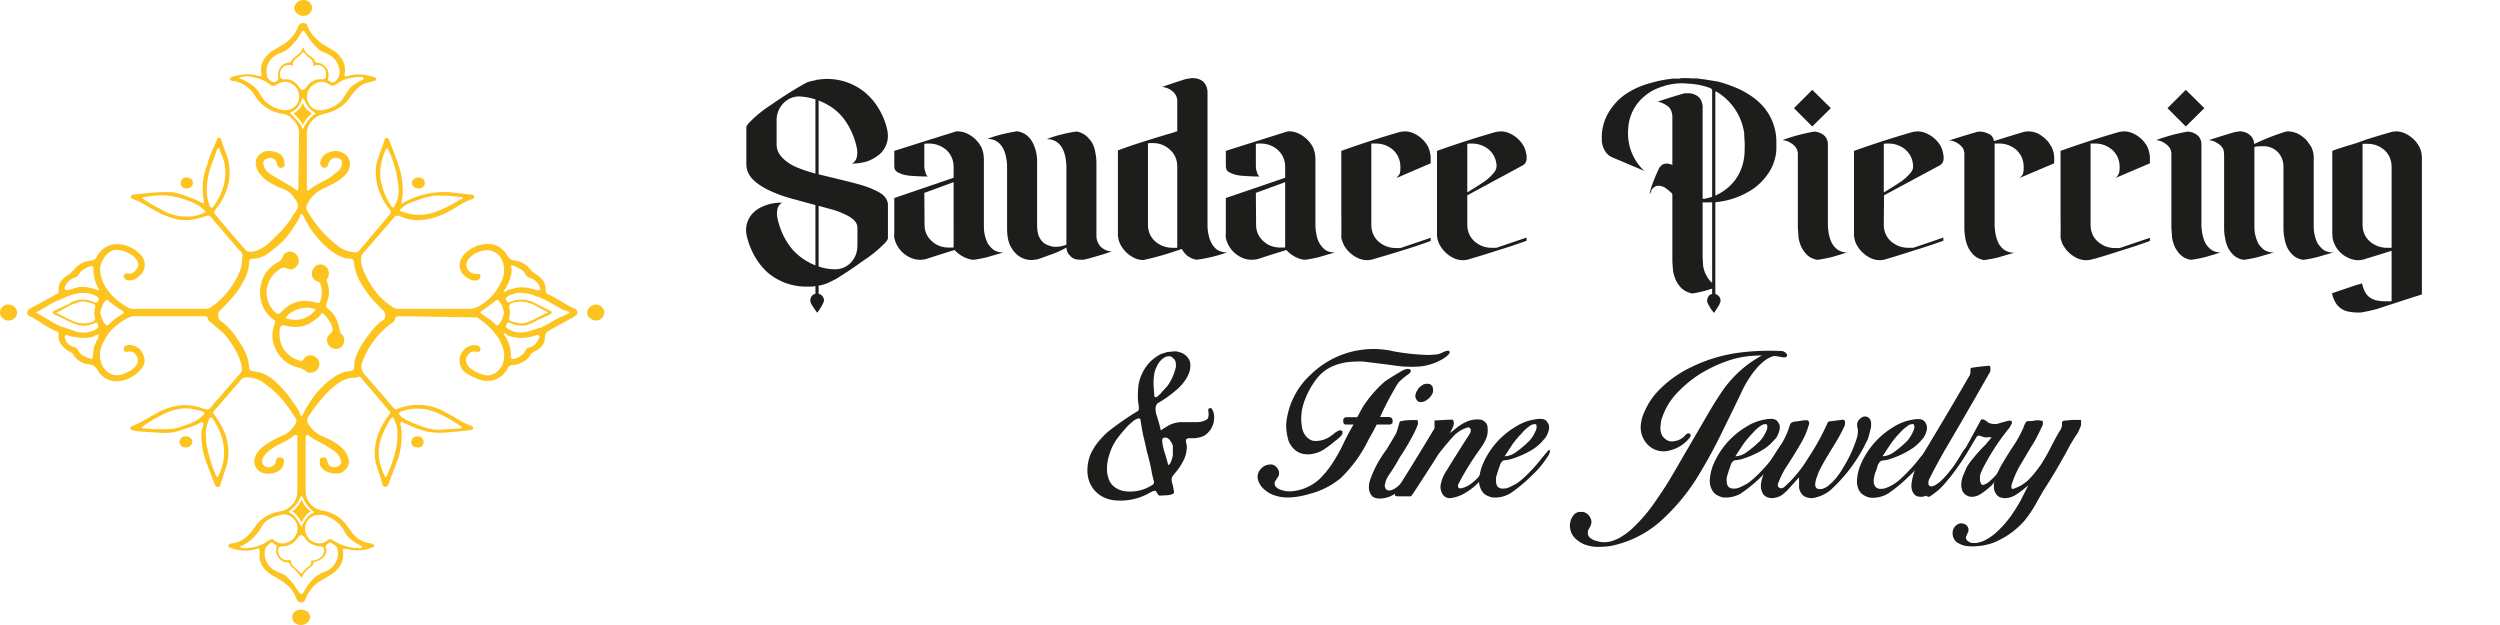 <svg xmlns="http://www.w3.org/2000/svg" width="1024" height="256" viewBox="0 0 1024 256"><g fill="#1d1d1b"><path d="m335.3 109.1.3.1.2.1c2.1.7 4.3 1 6.5 1a9 9 0 0 0 8-5.4c.6-1.3.9-2.8.9-4.6v-7c0-1.1-.4-2-1.3-3a12 12 0 0 0-3.4-2.3c-1.4-.7-3-1.4-5-2l-6.2-1.7zm-8.2-69.6a8.9 8.9 0 0 0-5.7 2.3 9.9 9.9 0 0 0-3.3 7.7v9.8a7 7 0 0 0 1.3 4c.8 1.2 2 2.3 3.4 3.3s3.1 1.8 5 2.5c2 .8 4 1.4 6.2 2V40.6h-.4a23.8 23.8 0 0 0-6.5-1.1m5.3 77.9h-2a24.4 24.4 0 0 1-15.9-5.7c-2-1.8-3.8-4-5.3-6.6a30.6 30.6 0 0 1-3.3-8.4 10 10 0 0 1 3-9.9c1.3-1.2 3-2.1 5-2.8 2-.7 4-1 6.5-1a4 4 0 0 0-2 2.8 9 9 0 0 0 0 3.3c.9 4.4 2.6 8.3 5.1 11.7 2.5 3.4 6 6 10.2 7.8h.3V84l-9.9-2.7a57 57 0 0 1-9-3.3c-2.8-1.3-5-2.8-6.8-4.6a8.8 8.8 0 0 1-2.6-6.4V51.9c.2-.5.7-1.2 1.7-2.2a49.6 49.6 0 0 1 8.2-6.6 178.1 178.1 0 0 1 14.6-9.2 16.6 16.6 0 0 1 3.8-1v-.1a9.5 9.5 0 0 1 1.3-.2 24.3 24.3 0 0 1 19.4 5.6 26 26 0 0 1 5.4 6.6c1.5 2.5 2.6 5.3 3.3 8.3.4 2 .4 3.9-.2 5.6a10 10 0 0 1-2.7 4.3c-1.4 1.2-3 2.2-5 3-1.9.6-4 1-6.5 1a4 4 0 0 0 2-3 9 9 0 0 0 0-3.2c-.9-4.4-2.6-8.3-5.1-11.8-2.6-3.5-6-6-10.3-7.7l-.3-.2v30.3l9.9 2.4c3.3.8 6.4 1.6 9.2 2.5 2.7.9 5 2 6.7 3.1 1.7 1.3 2.6 2.8 2.6 4.6v13.9h-.1c-.2.6-.7 1.3-1.7 2.2a49.5 49.5 0 0 1-8.2 6.6 176.4 176.4 0 0 1-11.5 7.7l-.7.3-.7.4-.9.4-.8.4a15.8 15.8 0 0 1-3.8 1.1v3.4c.7.1 1.2.4 1.6 1 .4.4.6 1 .6 1.7 0 .3-.2.8-.5 1.4a19.9 19.9 0 0 1-2.3 3.6l-1.4-2-1-1.6c-.3-.6-.4-1-.4-1.4 0-.7.2-1.3.6-1.8.3-.5.9-.8 1.5-1v-3.1a20.7 20.7 0 0 1-1.6.2"/><path d="M378.7 92c0 2.8 1 5 3 6.8 2 1.8 4.3 2.6 7 2.6h1.9V74.6l-12 4.4zm11.9-23.6c0-2.8-1-5.1-3-7-2-1.7-4.4-2.6-7.1-2.6h-1l-.8.1h-.1v8c0 1.1 0 2 .2 2.8l.5 1.6c.2.4.4.8.7 1-3 0-5.4-.2-7.2-.3-1.8-.2-3.2-.5-4.1-1-1-.3-1.6-.8-2-1.3-.3-.5-.4-1.2-.4-1.9v-6a5704.6 5704.6 0 0 1 25.4-8h.6a9 9 0 0 1 3.6.8 12.5 12.5 0 0 1 5.6 4.9c.7 1 1 2.2 1.3 3.4l.2 2v27c0 1.4 0 2.7.3 4 .3 1.4.7 2.6 1.3 3.8.6 1 1.5 2 2.5 2.7a7 7 0 0 0 4 1l-3.2.9-3.4 1a52.7 52.7 0 0 1-5.6 1.1 7 7 0 0 1-2-.3 12.8 12.8 0 0 1-5.9-3.7 740.9 740.9 0 0 0-12 3.8l-.8.1a2 2 0 0 1-.6.1h-.7c-1.2 0-2.4-.2-3.6-.7a11.5 11.5 0 0 1-7-8.3 9 9 0 0 1 0-2V81.1l24.3-8.3z"/><path d="M428.7 57a46.9 46.9 0 0 1 6.4-2 52.7 52.7 0 0 1 5.6-1.1h.5c1.5.3 2.8 1 3.8 1.8 1 1 1.9 2 2.5 3.1a13 13 0 0 1 1.2 4c.3 1.4.4 2.8.4 4.2v29.5c0 1.8.6 3.3 1.7 4.5a6.9 6.9 0 0 0 4.6 2l-3 1-3.4 1a107.6 107.6 0 0 1-5.1 1.4h-1a10 10 0 0 1-2.6-.3 4 4 0 0 1-2-1.4c-1-.8-1.4-2-1.5-3.3a36.5 36.5 0 0 1-6.7 3 743.6 743.6 0 0 1-5 1.8 51.8 51.8 0 0 1-2.3.3c-.6 0-1.5 0-2.6-.3a8.5 8.5 0 0 1-3.5-1.8c-1.2-1-2.2-2.3-3-4-.8-1.7-1.2-4-1.2-7V68c0-1.3-.2-2.6-.5-4-.3-1.3-.7-2.5-1.3-3.5-.6-1-1.4-2-2.5-2.6-1-.7-2.3-1-3.8-1a46.9 46.9 0 0 1 6.5-2 75.4 75.4 0 0 1 5.5-1.1h.5c1.4.3 2.6.8 3.5 1.5 1 .8 1.8 1.7 2.4 2.8.6 1 1 2.2 1.4 3.4.3 1.2.5 2.4.6 3.7V92c0 1.8.2 3.3.6 4.5.5 1.1 1 2 1.8 2.7.7.7 1.6 1.1 2.5 1.4.9.3 1.8.5 2.6.5a11.7 11.7 0 0 0 4.5-.9V68.4c0-1.3-.2-2.7-.4-4-.3-1.4-.7-2.6-1.3-3.7-.6-1.1-1.4-2-2.5-2.7a7 7 0 0 0-3.9-1"/><path d="M482.2 68.2c0-2.8-1-5.1-3-6.9-2-1.8-4.3-2.7-7-2.7h-1l-1 .1v33.2c0 2.9 1 5.2 3 7 2 1.7 4.4 2.6 7.2 2.6h1.8zm-1.3-14 .7-.3.6-.1V41a5 5 0 0 0-.6-2 6 6 0 0 0-2.3-2.3c-1.1-.7-2.3-1-3.3-1.1a462.5 462.5 0 0 1 9.6-3.2l.6-.1h.2a8 8 0 0 1 2.1-.3c1.8 0 3.2.5 4.3 1.4 1 1 1.7 2.3 1.8 4.2V92c0 1.4.1 2.7.4 4a12 12 0 0 0 1.3 3.7c.6 1.1 1.4 2 2.4 2.7 1 .6 2.3 1 3.9 1a62.4 62.4 0 0 1-12.5 3 8.7 8.7 0 0 1-3.7-1.6c-1-.8-1.7-1.7-2.3-2.8l-.7.2a129 129 0 0 1-15 4.3c-1.2 0-2.3-.2-3.5-.7a12.7 12.7 0 0 1-5.6-5 9.3 9.3 0 0 1-1.4-5.4V61.6a208.7 208.7 0 0 1 11.8-4 532.5 532.5 0 0 1 11.2-3.4"/><path d="M514.5 92c0 2.8 1 5 3 6.8 2 1.8 4.3 2.6 7 2.6h1.9V74.6l-12 4.4zm11.9-23.6c0-2.8-1-5.1-3-7-2-1.7-4.3-2.6-7.1-2.6h-1l-.8.1h-.1v8c0 1.1 0 2 .2 2.8l.5 1.6.7 1c-3 0-5.4-.2-7.2-.3-1.8-.2-3.2-.5-4.1-1-1-.3-1.6-.8-2-1.3-.3-.5-.4-1.2-.4-1.9v-6a5706.3 5706.3 0 0 1 25.4-8h.6a9 9 0 0 1 3.6.8 12.5 12.5 0 0 1 5.6 4.9c.7 1 1 2.2 1.3 3.4l.2 2v27c0 1.4.1 2.7.4 4 .2 1.4.6 2.6 1.3 3.8.6 1 1.4 2 2.4 2.7a7 7 0 0 0 4 1l-3.2.9-3.4 1a52.7 52.7 0 0 1-5.6 1.1 7 7 0 0 1-2-.3 12.8 12.8 0 0 1-5.8-3.7 740.9 740.9 0 0 0-12 3.8l-1 .1a2 2 0 0 1-.5.1h-.7c-1.2 0-2.4-.2-3.6-.7a11.5 11.5 0 0 1-7-8.3 9 9 0 0 1 0-2V81.1l24.3-8.3z"/><path d="M563 106a8.7 8.7 0 0 1-6.6-.2 12.7 12.7 0 0 1-5.7-5c-.6-1-1-2.2-1.3-3.4a270.3 270.3 0 0 0 0-9V61.8a408.4 408.4 0 0 1 23.8-7.7l1-.2h.5l.7-.1a9 9 0 0 1 3.6.8 12.5 12.5 0 0 1 5.6 4.9c.6 1 1 2.2 1.2 3.4.2.7.2 1.3.2 2v2l-14 6 1.2-1.5c.3-.6.4-1.6.4-3 0-2.8-1-5.1-3-7-2-1.7-4.3-2.6-7-2.6h-1.9V92c0 2.9 1 5.2 3 7 2 1.7 4.4 2.6 7.1 2.6h1.8l12.4-4.2v1.3a202.4 202.4 0 0 1-11.7 3.9A359.4 359.4 0 0 1 563 106"/><path d="M613 68.4c0-2.8-1-5.1-3-7-2-1.7-4.4-2.6-7.2-2.6h-.9l-.9.1v19.9a137.5 137.5 0 0 0 7.5-4.8 21 21 0 0 0 3.1-2.9c.9-1 1.3-1.9 1.3-2.7M601 91.9c0 2.9 1 5.2 3 7 2 1.7 4.3 2.6 7.1 2.6h1.8l12.4-4.2v1.3a199.6 199.6 0 0 1-11.7 3.9 352 352 0 0 1-11.3 3.5 8.7 8.7 0 0 1-6.7-.2 12.7 12.7 0 0 1-5.6-5 9.3 9.3 0 0 1-1.4-5.4V61.8a408.4 408.4 0 0 1 23.9-7.7l1-.2h.5l.7-.1a9 9 0 0 1 3.6.8 12.5 12.5 0 0 1 5.6 4.9c.6 1 1 2.2 1.2 3.4.2.4.2.7.2 1V65a3 3 0 0 1-.5 1.7 3 3 0 0 1-1.2 1.1L601 80z"/><path d="M714.5 55.1A23.7 23.7 0 0 0 703 37.5h-.4V80h.3c3.9-1.9 6.7-4.4 8.7-7.6 1.9-3.1 3-6.8 3-11 .1-2 0-4.1-.2-6.3m-17 28.1v22.3l.2 3.4c.2 1.1.5 2.2 1 3.3l1 1.8 1.2 1.5.2.1s.2 0 .3.2V83l-.1-.2-.6.1h-3.2zm30.2-25v2.6a15 15 0 0 1-.2 2.4c-.5 2.9-1.5 5.5-3.1 7.8a24.7 24.7 0 0 1-5.7 6 33.4 33.4 0 0 1-15.6 5.8c-.2 0-.4 0-.4.3v37.2l.2.2c.5.2 1 .5 1.4 1 .5.8.7 1.6.4 2.4l-.4.9a39.5 39.5 0 0 1-2.1 3.3h-.1l-.8-1a16 16 0 0 1-1.5-2.5l-.3-.6a2 2 0 0 1 0-1.7c.1-.5.4-1 .7-1.3a2 2 0 0 1 1-.5l.2-.2v-2h-.3a45.4 45.4 0 0 1-7.8 1.9c-.4 0-.9-.2-1.5-.4a8.1 8.1 0 0 1-3.2-2c-.9-1-1.6-2-2.1-3.1-.5-1.2-.9-2.4-1.1-3.6l-.3-3.8V79.7l-.2-.5c-1-1-2-1.8-3.1-2.5-.6-.3-1.2-.5-2-.6-.6 0-1.1 0-1.5.2a3 3 0 0 0-1.3 1c-.2.1-.4.4-.5.7 0 .3-.2.7-.5 1.2l-.2.2v-.2l.5-2a80 80 0 0 1 3.3-8.2c.3-.6.8-1 1.3-1.5.6-.3 1.2-.5 2-.5.7 0 1.3.2 2 .5l.2.1V47.3l-.2-1c-.3-1.4-1-2.4-2-3-1.1-.8-2.3-1.3-3.4-1.6h-.6a227.6 227.6 0 0 1 11.2-3.5h1.5c1 0 2 .2 2.8.6 1.5.7 2.5 1.8 2.9 3.6l.2.9v38.1h1a96.1 96.1 0 0 1 2.7-.7l.2-.3V37c0-.5-.5-.9-1.6-1.2a28.5 28.5 0 0 0-7.6-1.5l-2.7-.2c-2.9 0-5.7.4-8.3 1.3-2.7.8-5 2-7 3.6a18.4 18.4 0 0 0-7.2 14 21 21 0 0 0 6.6 17l-13-5.5a6.3 6.3 0 0 1-3.1-2.7 9.4 9.4 0 0 1-1.3-4v-2.6a20 20 0 0 1 3.2-9.8c1.8-2.8 4-5.1 6.8-7a33 33 0 0 1 9.3-4.2c3.3-1 6.7-1.7 10-2h2.5c.3 0 .5-.1.5-.2h3.5l.5.1h2.5a510.8 510.8 0 0 0 3.8.5l4.9.8c3.1.8 6.1 1.9 9 3.2 2.8 1.4 5.4 3 7.6 5a22 22 0 0 1 7.4 16.5"/><path d="m734.8 44.3 7.5-7.5 7.6 7.5-7.6 7.5zm22 59-3.1 1-3.4 1a61.4 61.4 0 0 1-5.6 1.1h-.5c-1.5-.3-2.8-.9-3.8-1.8s-1.8-2-2.4-3.1a15 15 0 0 1-1.3-4l-.3-4.1V62.9a5 5 0 0 0-.5-2 6.7 6.7 0 0 0-2.5-2.4c-1.1-.7-2.2-1-3.3-1.1a72.4 72.4 0 0 1 13-3.5l1 .1c1.4.3 2.6 1 3.4 1.8a5 5 0 0 1 1.2 3.6v32.5c0 1.4.2 2.7.4 4 .3 1.4.7 2.6 1.3 3.8.6 1 1.4 2 2.5 2.7a7 7 0 0 0 4 1"/><path d="M783.6 68.4c0-2.8-1-5.1-3-7-2-1.7-4.3-2.6-7-2.6h-1l-1 .1v19.9a137.5 137.5 0 0 0 7.6-4.8 21 21 0 0 0 3.1-2.9c.9-1 1.3-1.9 1.3-2.7m-12 23.5c0 2.9 1 5.2 3 7 2 1.7 4.4 2.6 7.2 2.6h1.9l12.3-4.2v1.3a199.6 199.6 0 0 1-11.8 3.9A348.4 348.4 0 0 1 773 106a8.7 8.7 0 0 1-6.6-.2 12.7 12.7 0 0 1-5.6-5 9.3 9.3 0 0 1-1.4-5.4V61.8a408.4 408.4 0 0 1 23.9-7.7l.9-.2h.6l.6-.1a9 9 0 0 1 3.6.8 12.5 12.5 0 0 1 5.7 4.9c.6 1 1 2.2 1.2 3.4l.2 1V65a3 3 0 0 1-.5 1.7 3 3 0 0 1-1.2 1.1L771.7 80z"/><path d="M810.9 53.9a8 8 0 0 1 3.6.9c1.2.5 2 1.5 2.2 3a663.7 663.7 0 0 1 12.7-3.9h.6l.7-.1c1.5 0 3 .4 4.3 1 1.3.8 2.5 1.7 3.5 2.8.7.7 1.2 1.6 1.7 2.4a10 10 0 0 1 1.2 4.9v2l-14.2 6c.5-.4 1-1 1.3-1.5.3-.6.4-1.6.4-3 0-2.8-1-5.1-3-7-2-1.7-4.3-2.6-7-2.6H817V92c0 1.4.2 2.7.4 4 .3 1.4.7 2.6 1.3 3.8.6 1 1.4 2 2.5 2.7a7 7 0 0 0 3.9 1l-3.1.9-3.4 1a60 60 0 0 1-5.6 1.1h-.5c-1.5-.3-2.8-.9-3.8-1.8s-1.8-2-2.4-3.1a15 15 0 0 1-1.3-4c-.2-1.4-.4-2.8-.4-4.1v-31l-.4-1.5a7 7 0 0 0-2.5-2.4 7 7 0 0 0-3.3-1.1 430.6 430.6 0 0 1 11.5-3.5z"/><path d="M857.6 106a8.7 8.7 0 0 1-6.7-.2 12.7 12.7 0 0 1-5.6-5c-.7-1-1-2.2-1.3-3.4a270.3 270.3 0 0 0 0-9V61.8a408.4 408.4 0 0 1 23.8-7.7l1-.2h.5l.7-.1a9 9 0 0 1 3.6.8 12.5 12.5 0 0 1 5.6 4.9c.6 1 1 2.2 1.2 3.4.2.7.2 1.3.2 2v2l-14.1 6c.5-.4 1-1 1.2-1.5.4-.6.5-1.6.5-3 0-2.8-1-5.1-3-7-2-1.7-4.3-2.6-7-2.6h-1.9V92c0 2.9 1 5.2 3 7 2 1.7 4.3 2.6 7.1 2.6h1.8l12.4-4.2v1.3a202.4 202.4 0 0 1-11.7 3.9 359.4 359.4 0 0 1-11.3 3.5"/><path d="m887.8 44.3 7.5-7.5 7.6 7.5-7.6 7.5zm22 59-3.1 1-3.4 1a61.4 61.4 0 0 1-5.6 1.1h-.5c-1.5-.3-2.8-.9-3.8-1.8s-1.8-2-2.4-3.1a15 15 0 0 1-1.3-4l-.3-4.1V62.9a5 5 0 0 0-.5-2 6.7 6.7 0 0 0-2.5-2.4c-1-.7-2.2-1-3.3-1.1a72.4 72.4 0 0 1 13-3.5l1 .1c1.4.3 2.6 1 3.4 1.8a5 5 0 0 1 1.2 3.6v32.5c0 1.4.2 2.7.4 4 .3 1.4.7 2.6 1.3 3.8.6 1 1.5 2 2.5 2.7a7 7 0 0 0 4 1"/><path d="M923.4 92c0 1.3 0 2.6.3 4 .3 1.3.7 2.5 1.3 3.7.6 1 1.5 2 2.5 2.7a7 7 0 0 0 4 1l-3.2.9-3.4 1a61.6 61.6 0 0 1-5.6 1.1h-.5c-1.5-.3-2.8-.9-3.8-1.8s-1.8-2-2.4-3.1a15 15 0 0 1-1.2-4c-.3-1.4-.4-2.8-.4-4.1V63.8l-.1-1.5c0-.5-.2-1-.4-1.5a6.7 6.7 0 0 0-2.5-2.3c-1-.7-2.2-1-3.3-1.1a569.5 569.5 0 0 1 10.6-3.3l2-.3c1.5 0 3 .5 4 1.3a5 5 0 0 1 2 3.9 93.6 93.6 0 0 1 13-5.1l.7-.1c1.5 0 3 .4 4.3 1 1.4.8 2.6 1.7 3.6 2.8l1.7 2.4a10 10 0 0 1 1.1 4.9v27c0 1.4 0 2.7.3 4 .3 1.4.7 2.6 1.3 3.8.7 1 1.5 2 2.5 2.7a7 7 0 0 0 4 1l-3.2.9-3.4 1a52.7 52.7 0 0 1-5.6 1.1h-.5c-1.5-.3-2.8-.9-3.8-1.8s-1.8-2-2.4-3.1a15 15 0 0 1-1.2-4c-.3-1.4-.4-2.8-.4-4.1v-25c0-2.5-.8-4.5-2.3-6.1a8.1 8.1 0 0 0-6.2-2.4c-1.3 0-2.4 0-3.4.3z"/><path d="M979.6 68.4c0-2.8-1-5.1-2.9-6.9-2-1.7-4.3-2.6-7.1-2.6h-1.9v33c0 2.9 1 5.2 3 7 2 1.7 4.4 2.6 7.1 2.6h1.8zM969 106a8.7 8.7 0 0 1-6.7-.2 11.2 11.2 0 0 1-6.9-8.4l-.1-2V61.8l1-.4.9-.3 4.3-1.4a69.7 69.7 0 0 0 7.3-2.4 328.1 328.1 0 0 1 11.3-3.4h.7l.6-.1a9 9 0 0 1 3.6.8 12.5 12.5 0 0 1 5.6 4.9 9.8 9.8 0 0 1 1.4 5.4v55.7a1921.8 1921.8 0 0 0-18.5 6 77.3 77.3 0 0 1-6.5 1.4h-1.4c-1.6 0-3.2-.2-4.6-.6a8.1 8.1 0 0 1-3.8-2.6c-1-1.4-1.7-3-2-4.7l1-.3.8-.3 8.6-2.9.9-.2a5 5 0 0 1 1-.3c.6 2.7 1.6 4.6 3.1 5.7 1.5 1.1 3.6 1.6 6.4 1.6h2.6v-20.7A449.3 449.3 0 0 1 969 106"/><path d="M479.2 190c.6-1.1 1-2.3 1.2-3.6v-3.6c0-.4-.2-.8-.4-1.2l-.8-1.3a4 4 0 0 0-1.1-.9 2 2 0 0 0-1.3-.1c-.5.1-.7.4-.8 1a23.8 23.8 0 0 0 1 5 47 47 0 0 1 1.4 4.9c.1.4.4.3.8-.3m-6.4-28c0 .6.3.8.5.8.3 0 .7-.2 1-.5l1.1-1a42 42 0 0 1 2.7-3 20.8 20.8 0 0 0 3.3-7c.3-.7.3-1.5.2-2.3 0-.8-.3-1.5-.9-2-.6-.8-1.3-1-2-1a4 4 0 0 0-2 .7c-.8.5-1.3 1.1-1.9 1.8-.5.7-.9 1.4-1.1 2a9 9 0 0 0-.9 2.7 23.4 23.4 0 0 0-.2 6l.2 2.9m-1 36.8c.8-.5 1-1 .8-1.8a35.4 35.4 0 0 1-1-4.5 88.5 88.5 0 0 0-1.8-7.4 208.2 208.2 0 0 0-1.6-7 138.3 138.3 0 0 1-1.1-6.4c-.3-.3-.6-.4-1-.3l-1.5.7-1.3 1.1-1 .9a56.2 56.2 0 0 0-4.8 5.7 21 21 0 0 0-3.1 6.4 17.7 17.7 0 0 0-.9 7.5c.2 1.2.5 2.3 1 3.4.6 1.1 1.4 2 2.5 2.7 1.2.8 2.4 1.2 3.7 1.4a16.7 16.7 0 0 0 11.2-2.5m25-30.3a8.7 8.7 0 0 1-2.3 9 6 6 0 0 1-2.4 1.5c-.9.3-1.9.5-3 .6h-2.5l-.7.3c-.3.3-.3.7-.2 1.3l.3 1.4a12 12 0 0 1-1.4 6.2c-1 2-2.2 3.7-3.5 5.2-.8.9-1.3 1.7-1.3 2.3 0 .7.1 1.5.5 2.6a46.2 46.2 0 0 1 .5 2.8c0 .3-.3.6-.6.8l-1.6.4a94.1 94.1 0 0 1-3.7.2c-.4-.1-.6-.3-.7-.5a44.7 44.7 0 0 0-1-1.5l-.9.1-1.2.6-1.3.7a23.7 23.7 0 0 1-12.3 2.6 14 14 0 0 1-5.3-1.2 11.7 11.7 0 0 1-6.4-7.4c-.5-1.8-.6-3.6-.4-5.6.2-2 .8-4 1.7-5.8 1-1.8 2.1-3.5 3.5-5 1.3-1.5 2.7-2.9 4.2-4a117.1 117.1 0 0 1 11.4-7.8l.2-1a42 42 0 0 0-.4-3.2c-.1-2 0-4 .2-6.1a18 18 0 0 1 5-9.9c1.3-1.2 2.7-2.2 4.2-3l2.6-.8 3-.3c1 0 1.9.3 2.8.6a6 6 0 0 1 2.3 1.6c.6.6 1 1.4 1.2 2.1.2.8.2 1.6.1 2.5 0 .8-.3 1.6-.6 2.4-.4.8-.7 1.6-1.2 2.3-1 1.5-2.2 2.9-3.6 4.1a46.7 46.7 0 0 1-8 5.7c-.2.3-.5.7-.6 1.1-.3.8-.2 1.8 0 3a89.8 89.8 0 0 1 2 7l.8-.6 2.3-1.4c.8-.4 1.6-.8 2.6-1 1-.3 1.9-.4 2.8-.4H489.7c1 0 1.9 0 2.8-.3 1-.3 1.8-.6 2.2-1.2.3-.5.4-1.3.3-2.4l-.1-.8c0-.3 0-.6.2-.8.5-.3.9-.4 1.2 0 .3.3.4.6.5 1"/><path d="M535.7 186.1c-2 0-3.5-.5-4.9-1.5a9.5 9.5 0 0 1-3-4 23.2 23.2 0 0 1-1-6.7 31.2 31.2 0 0 1 10-20.4 36.8 36.8 0 0 1 34.5-9.5 97.2 97.2 0 0 0 14 1.4l2.8-.2c1-.1 2-.4 2.7-.8a26.6 26.6 0 0 1 1.7-.7h.9c.2 0 .4.3.4.7a3 3 0 0 1-.9 1.2 12.4 12.4 0 0 1-3 2l-1.4.7c-1.9.8-3.9 1.4-5.9 1.7-2 .2-4 .3-6 .2-2.1 0-4.2-.3-6.2-.6a829.5 829.5 0 0 0-12.1-1.5c-2-.1-4 0-6 .2s-3.8.7-5.7 1.4a17.1 17.1 0 0 0-8 6.4 32.4 32.4 0 0 0-4.8 9.7 20.2 20.2 0 0 0-.4 9.7c.2 1 .6 1.8 1.1 2.6a6 6 0 0 0 2 1.9c.8.5 1.8.7 3 .6a10.4 10.4 0 0 0 5-1.6l1.7-1.2c.5-.5 1-.8 1.5-1.1.5-.3 1-.5 1.6-.4.5.1.7.6.5 1.4-.2.6-.6 1-1.2 1.5s-1 1-1.6 1.3a44.1 44.1 0 0 1-5.2 3.9c-1 .5-1.9 1-2.9 1.2-1 .3-2 .5-3.2.5m28.2-12.2-1.3 2.5-2 3.6a55.9 55.9 0 0 1-11.4 15.8 32.7 32.7 0 0 1-12.8 6.5c-2.3.7-4.7 1.2-7.2 1.4-2.5.2-5 0-7.4-.9-1-.3-2.1-.9-3.2-1.7-1-.8-2-1.7-2.5-2.7a6 6 0 0 1-1-3.3 5 5 0 0 1 1.7-3.4c.8-.8 1.8-1.3 3-1.4 1.2-.2 2.2.1 3 1 .8.9 1.2 1.8 1.1 2.7 0 .7-.3 1.2-.6 1.6l-1 1.5c-.3.7-.3 1.2-.1 1.6.2.5.5.9 1 1.2.3.3.8.5 1.4.7l1.6.5c1.3.2 2.6.2 4 0a19.2 19.2 0 0 0 11-5.6c1.9-2 3.6-4.2 5.1-6.6 1.5-2.4 2.9-4.9 4.1-7.5a100 100 0 0 1 4-7.5h-3c-.3 0-.6 0-.9-.3l-.3-.6v-1c0-.3.1-.5.3-.7.3-.3.6-.4 1-.4h4.4l2.2-4a47.8 47.8 0 0 1 9.2-10.7 102 102 0 0 1 7.7-4.7l1.3-.4c.4 0 .9 0 1.2.2.3.2.4.4.4.7l-.3.6-.6.6a29.6 29.6 0 0 0-3.7 3c-.9 1-1.5 2-2 3a114 114 0 0 0-6 11.6h3.8c.3.1.7.2 1 .5l.3.6v1.1c0 .2-.1.4-.4.6-.2.2-.6.3-1 .3z"/><path d="M579.7 162.4c0-.6.2-1.2.4-1.8l1-1.7 1.5-1.2a4 4 0 0 1 1.7-.5c.6 0 1.1 0 1.5.2.4.2.7.6 1 1l.2 1.3c0 .5 0 1-.3 1.5-.4.9-1 1.7-2 2.4-1 .8-1.9 1.1-2.8 1.1a2 2 0 0 1-1.3-.5c-.4-.4-.7-1-.9-1.8m1 11.5c-.7 2-1.5 3.6-2.4 5.2a94.7 94.7 0 0 1-5 8.3 72.4 72.4 0 0 1-4.3 7 12 12 0 0 0-1.4 2.7l-.4 1.6c0 .5.1 1 .4 1.5.3.4.6.6.9.6.6.2 1.3.1 2-.3 1-.4 1.8-1 2.7-1.9a33.3 33.3 0 0 0 5.3-5.9 36.8 36.8 0 0 0 3.4-5.3l.3-.5.7-1c.2-.3.4-.3.5.1v.5l-.2.8c-.4.5-.8 1-1.1 1.7a24.7 24.7 0 0 1-7.7 11 17.7 17.7 0 0 1-4.3 3c-1.6.8-3.3 1.2-5.2 1.2a5 5 0 0 1-2-.4 3 3 0 0 1-1.5-1.5 5 5 0 0 1-.7-2.7c0-1.1.2-2.2.6-3.3a45.1 45.1 0 0 1 6.5-12l2-3.3 2-3.4.6-1.6a41.7 41.7 0 0 1 1-3.4l2.1-.4a40.4 40.4 0 0 1 5.2-.1V172.4l.1.7v.8"/><path d="M587 176.4c.4-.5.6-1 .6-1.6a22.2 22.2 0 0 1 0-2.6h.6l1.7-.1a73 73 0 0 1 5.1-.2l.4.6.1.9c0 .6-.3 1.3-.6 2l-1 2 2.9-2.3a18.7 18.7 0 0 1 4.7-2.7 11.3 11.3 0 0 1 4-.6c.5 0 1.2.1 1.7.3 1.3.7 2 1.6 2.1 2.8a11 11 0 0 1-.2 3.7c-.5 1.6-1.4 3.2-2.5 4.8a113.5 113.5 0 0 0-9.3 15 2 2 0 0 0 0 1.2c.2.4.6.5 1.3.4a11 11 0 0 0 4-1.9c1.2-.9 2.3-1.9 3.2-3 1-1.2 1.8-2.4 2.7-3.7a64.3 64.3 0 0 1 4.4-6c.3 0 .5.1.8.5.2.2.2.5.1.8 0 .3-.2.6-.4.9a13.4 13.4 0 0 1-1 1.4 225 225 0 0 1-3.6 4.8 43.7 43.7 0 0 1-4 4.6 25 25 0 0 1-4.8 3.6c-1.7 1-3.6 1.7-5.6 2-.8.1-1.6 0-2.3-.4-.7-.4-1.2-1-1.6-1.9-.4-1-.6-2-.4-3.1.2-1.1.5-2.2 1-3.3.5-1 1-2 1.7-3a811.8 811.8 0 0 1 9-14.3c.3-.4.5-.9.6-1.4.1-.6 0-1-.4-1.3-.4-.3-.8-.3-1.3-.1l-1.2.5a13 13 0 0 0-4.3 3.1 122.4 122.4 0 0 0-6 7.2 897.9 897.9 0 0 1-10.5 16.3l-.6.8c-.2.2-.6.3-1.1.2h-4.2c-.8 0-1.2-.1-1.4-.4-.1-.2 0-.6.2-1.1l1.4-2.6a1265.7 1265.7 0 0 0 14-22.8"/><path d="M616.3 186.9c1.6-.1 3.1-.6 4.5-1.6a44.3 44.3 0 0 0 5.6-4.7 14 14 0 0 0 2.5-3.9c.4-.7.5-1.4.5-2 0-.6-.2-.9-.5-1l-1 .1c-.5.2-1 .4-1.5.8a16.3 16.3 0 0 0-3.1 2.9c-1.4 1.4-2.7 3-3.8 4.5l-3.2 4.9m-3.5 10.7c.1 1 .5 1.8 1.1 2.1.6.4 1.4.5 2.2.4.8 0 1.7-.3 2.5-.7l2.2-1.1c1.3-.8 2.6-1.9 4-3.2a66.7 66.7 0 0 0 7-7.8l2.3-2.7c.3-.4.5-.5.7-.2v.8c-.2.8-.7 1.6-1.4 2.6a37.6 37.6 0 0 1-5.8 6.8 61.9 61.9 0 0 1-9 7.5 12.5 12.5 0 0 1-6.6 1.7c-1 0-2.1-.4-3.1-.9s-1.7-1.3-2.3-2.5c-.5-1-.7-2-.8-3.2a20.1 20.1 0 0 1 1.4-6.7 32.9 32.9 0 0 1 13.4-15.6 20.7 20.7 0 0 1 8-3.1c1-.2 2-.3 3-.2 1 .1 1.8.6 2.3 1.5.5.7.7 1.4.6 2.1a7 7 0 0 1-.5 2.2 9 9 0 0 1-1.1 2l-1.4 1.6a18.8 18.8 0 0 1-3.9 3.2 37.7 37.7 0 0 1-9.2 4l-1.7.3c-.7 0-1.2.2-1.5.6-.4.4-.7 1-.9 1.7l-.7 2-.7 2.3c-.2.8-.2 1.7-.1 2.5"/><path d="M694.6 154.3c-2.8 2-5.5 4.3-7.9 6.9a27 27 0 0 0-6.3 11.2l-.3 2.7c0 .9.1 1.7.4 2.6.3.8.8 1.5 1.5 2 1.1 1 2.3 1.3 3.7 1a7 7 0 0 0 4.2-2l.7-.8.8-.4.7.1c.3.2.4.3.4.6l-.1.6a4 4 0 0 1-.5.7l-.4.5a15 15 0 0 1-9.1 4.8 9 9 0 0 1-7.8-3 10.1 10.1 0 0 1-2.5-8c.2-1.8.7-3.6 1.5-5.2a28.2 28.2 0 0 1 6.1-9 46.2 46.2 0 0 1 13.2-9.3 63.2 63.2 0 0 1 20.7-6 97.5 97.5 0 0 1 16.4-.5c.5.1.9.3 1.3.6.3.3.6.5.7.9 0 .3 0 .6-.5 1l-1 .1a326 326 0 0 1-3.4-.6c-.7 0-1.5.3-2.3.7-.7.3-1.5.8-2.1 1.3a23.9 23.9 0 0 0-3.9 3.9 43 43 0 0 0-5.7 9.4l-2.4 5-5 10.2a208.6 208.6 0 0 1-11.1 20.2 83.5 83.5 0 0 1-14.8 17.3 43.8 43.8 0 0 1-19.9 9.8c-1.8.3-3.7.4-5.5.4-1.9 0-3.7-.4-5.4-1-1.5-.6-2.8-1.5-3.9-2.6a7 7 0 0 1-2-4.2 6.8 6.8 0 0 1 1.8-5.6c.5-.4 1-.7 1.7-.9h2a4.5 4.5 0 0 1 2.9 2.6c.3.6.4 1.3.3 2-.1.7-.4 1.4-.8 2-.5.7-.7 1.4-.6 2.1 0 1 .5 1.7 1.3 2.2.8.5 1.6.9 2.4 1 1.7.6 3.4.6 5 .3a16 16 0 0 0 4.6-1.8c1.5-.9 2.9-1.9 4.2-3a66 66 0 0 0 11-13c2.3-3.3 4.5-6.7 6.5-10.2a36697 36697 0 0 1 13.1-22.5c2-3.5 4-6.8 6.2-10.1a46.6 46.6 0 0 1 17-15.7c-5.1 0-9.9.7-14.3 2.3a56.3 56.3 0 0 0-12.8 6.4"/><path d="M710.8 186.9c1.6-.1 3.2-.6 4.5-1.6a44.3 44.3 0 0 0 5.6-4.7 14 14 0 0 0 2.5-3.9c.4-.7.5-1.4.5-2 0-.6-.2-.9-.5-1l-1 .1c-.5.2-1 .4-1.5.8a16.3 16.3 0 0 0-3.1 2.9c-1.4 1.4-2.7 3-3.8 4.5l-3.2 4.9m-3.5 10.7c.1 1 .5 1.8 1.1 2.1.6.4 1.4.5 2.2.4.8 0 1.7-.3 2.5-.7l2.2-1.1c1.3-.8 2.6-1.9 4-3.2a66.7 66.7 0 0 0 7-7.8l2.3-2.7c.3-.4.5-.5.7-.2 0 .2.1.5 0 .8-.2.8-.7 1.6-1.4 2.6a37.6 37.6 0 0 1-5.8 6.8 61.9 61.9 0 0 1-9 7.5 12.5 12.5 0 0 1-6.6 1.7c-1 0-2.1-.4-3-.9-1-.5-1.8-1.3-2.4-2.5-.5-1-.7-2-.8-3.2a20.1 20.1 0 0 1 1.4-6.7 32.9 32.9 0 0 1 13.4-15.6 20.7 20.7 0 0 1 8-3.1c1-.2 2-.3 3-.2 1 .1 1.8.6 2.3 1.5.5.7.7 1.4.6 2.1a7 7 0 0 1-.5 2.2 9 9 0 0 1-1 2L726 181a18.8 18.8 0 0 1-3.9 3.2 37.7 37.7 0 0 1-9.2 4l-1.7.3c-.7 0-1.2.2-1.5.6-.4.4-.7 1-.9 1.7l-.7 2-.7 2.3c-.2.8-.2 1.7-.1 2.5"/><path d="m737 195.4-4.7 5.2a22 22 0 0 1-2.2 2c-.8.6-1.7 1-2.7 1.2-1.2.3-2.2.3-3 0-1-.2-1.6-.7-2.1-1.3-.5-.7-.8-1.5-1-2.5-.1-1 0-2 .2-3 .5-2 1.2-3.8 2.2-5.5a109.2 109.2 0 0 1 6.2-10 31.4 31.4 0 0 0 3.1-7c.1-.6.4-1 .8-1.4.4-.2.8-.4 1.4-.4l1.4-.2a64.4 64.4 0 0 1 3.1-.4c.6 0 1 .2 1.2.5.1.4.2.8.1 1.2a262 262 0 0 0-.9 2.7 36 36 0 0 1-2.7 5.5 210.3 210.3 0 0 1-6.4 10.3c-1 1.8-1.9 3.6-2.6 5.5-.3.8-.3 1.5.3 1.9.5.4 1.2.4 2-.1a51.2 51.2 0 0 0 10-12.1 97.6 97.6 0 0 0 7.7-13.9c.2-.6.5-1 1-1a290.6 290.6 0 0 0 5.3-.7c.5 0 .9.3 1 .7.1.5 0 1-.1 1.7a66 66 0 0 1-4.1 7.6l-3.4 5.6a85 85 0 0 0-3.1 5.7l-1 2.7c-.3 1-.5 1.9-.5 2.7.1 1 .6 1.6 1.4 1.7.8.1 1.6 0 2.4-.4.9-.4 1.7-1 2.4-1.7.8-.6 1.5-1.4 2.2-2.2a36 36 0 0 0 3.4-5 53 53 0 0 0 5.3-11.7c.3-1 .4-2 .4-3 0-.5-.1-1-.3-1.3v-1.2c0-.5.2-1 .4-1.4.3-.5.7-.8 1-1.1.5-.4 1-.6 1.4-.7.5 0 1 0 1.4.2.5.2.9.6 1.1 1 .2.4.4.9.4 1.4v1.6a66.6 66.6 0 0 1-1.3 5l-1.6 3.2a64.3 64.3 0 0 1-13.8 17.8 14.5 14.5 0 0 1-6.2 3c-1 .3-2.1.3-3.1 0a4 4 0 0 1-2.6-1.7c-.6-1-1-2-.9-3.2v-3.5"/><path d="M771 186.9c1.7-.1 3.2-.6 4.6-1.6a44.3 44.3 0 0 0 5.6-4.7 14 14 0 0 0 2.4-3.9c.4-.7.6-1.4.5-2 0-.6-.2-.9-.5-1l-1 .1c-.5.2-1 .4-1.4.8a16.3 16.3 0 0 0-3.2 2.9c-1.4 1.4-2.6 3-3.7 4.5L771 187m-3.5 10.7c.2 1 .6 1.8 1.2 2.1.6.4 1.3.5 2.2.4.8 0 1.6-.3 2.5-.7.8-.4 1.6-.7 2.1-1.1 1.4-.8 2.7-1.9 4-3.2a66.7 66.7 0 0 0 7-7.8l2.3-2.7c.4-.4.6-.5.7-.2.1.2.1.5 0 .8-.2.8-.7 1.6-1.4 2.6a37.6 37.6 0 0 1-5.8 6.8 61.9 61.9 0 0 1-9 7.5 12.5 12.5 0 0 1-6.5 1.7c-1.1 0-2.2-.4-3.1-.9-1-.5-1.8-1.3-2.4-2.5-.4-1-.7-2-.7-3.2a20.1 20.1 0 0 1 1.4-6.7 32.9 32.9 0 0 1 13.4-15.6 20.7 20.7 0 0 1 8-3.1c1-.2 1.9-.3 3-.2 1 .1 1.8.6 2.3 1.5.4.7.6 1.4.6 2.1a7 7 0 0 1-.5 2.2 9 9 0 0 1-1.1 2l-1.4 1.6a18.8 18.8 0 0 1-4 3.2 37.7 37.7 0 0 1-9.1 4l-1.7.3c-.7 0-1.2.2-1.5.6-.4.4-.7 1-1 1.7-.1.8-.4 1.4-.6 2-.3.7-.6 1.5-.7 2.3-.2.8-.3 1.7-.2 2.5"/><path d="m815.2 152.2-6 10.5-6 10.4-6.2 10.6a224.6 224.6 0 0 0-6.7 12.4c-.4.8-.5 1.4-.4 2 0 .5.2.8.6 1 .5.2 1 .2 1.8-.2 1.3-.7 2.5-1.6 3.6-2.7a36 36 0 0 0 5.5-7 423.8 423.8 0 0 0 3-4.9c.4-.5.8-.8 1.1-.8.2 0 .4.1.4.4v.7l-.2.7-.3.5a80 80 0 0 0-3.6 5.3 55 55 0 0 1-4 5.3 28 28 0 0 1-4.7 4.5 14 14 0 0 1-5.8 2.6c-1.7 0-2.8-.3-3.4-1.3-.7-.9-1-2-1-3.4a22.5 22.5 0 0 1 2-7.5c1.4-2.9 3-5.7 4.7-8.5a1578.7 1578.7 0 0 0 17.3-29.3l.2-1v-.9l.1-.9 1.3-.2a104.8 104.8 0 0 1 6.3-.7c.3.1.5.5.5 1.1l-.1 1.3"/><path d="M825.8 185c.1.4 0 1-.5 1.7a232.2 232.2 0 0 1-9.5 12.1 34.2 34.2 0 0 1-4.6 3.6c-.8.5-1.7.9-2.7 1-.9.2-1.8.1-2.6-.3a4.1 4.1 0 0 1-2.2-2.3 7 7 0 0 1-.3-3.2c.1-1.1.4-2.2.9-3.3l1.3-3c.7-1.1 1.4-2.2 2.3-3.2a64.2 64.2 0 0 1 5.4-6l2.5-3H814a3 3 0 0 1-1.8-.2l-1.3-.4c-.3-.2-.7 0-1.2.3l-4 6.7a97.2 97.2 0 0 1-9.5 13 27 27 0 0 1-6 5c-.7 0-1-.2-1.2-.6-.2-.4 0-.8.2-1.2 2.7-1.7 5-3.7 7.2-6 2-2.3 4-4.8 5.8-7.4 1.7-2.7 3.3-5.4 4.8-8.2l4.5-8.3h.7c.3 0 .6.1.8.3l.8.5.6.5a6 6 0 0 0 3.7.5l2.4-.7 2.3-.6c.6 0 1 0 1.1.2.2.2.2.5.2.8l-.5 1-.6 1a91.7 91.7 0 0 0-10 15 29 29 0 0 0-1.8 3.8 6 6 0 0 0-.2 2c0 .5 0 1 .3 1.7.2.6.5.9 1.1.8.8-.2 1.7-.7 2.7-1.6a32.9 32.9 0 0 0 6-7.1 267.8 267.8 0 0 1 3.5-5c.3-.3.7-.3 1.2.1"/><path d="M830.8 198.8a51.6 51.6 0 0 1-5 3.8c-.8.5-1.8 1-2.8 1.2a6 6 0 0 1-3 .1c-1-.2-1.8-.7-2.2-1.3a5 5 0 0 1-1-2.2 8 8 0 0 1 0-2.6c.2-1 .4-1.8.7-2.5.7-1.7 1.5-3.4 2.4-5a190 190 0 0 1 5.8-9.2 55 55 0 0 0 3-5.7l.4-1.1.5-1c.2-.4.4-.7.8-.8.9 0 1.8 0 2.8-.2 1-.2 1.9-.2 2.8 0 .5 0 .7.2.8.6l-.1 1.2-.6 1.2-.5 1.1c-1.1 2.3-2.3 4.6-3.7 6.7a1421.7 1421.7 0 0 1-4.7 7.9 41 41 0 0 0-3.2 7.4c-.2.7-.2 1.2 0 1.6 0 .3.5.4 1 .1 2.5-.9 4.6-2.2 6.4-4.1 1.8-1.9 3.4-4 4.9-6.2 1.4-2.3 2.8-4.7 4-7.2 1.3-2.4 2.5-4.8 3.9-6.9l.4-1.4v-1.4c.3-.4.6-.6 1-.6l3.3-.3h3.5v1.7c0 .6-.2 1.2-.5 1.7-.5 1.3-1.1 2.4-2 3.6l-2 3.3a245.4 245.4 0 0 1-11.2 19.1l-3.5 6.2c-1.2 2-2.6 4-4 5.7a33.6 33.6 0 0 1-10.9 8.2c-2 1-4.2 1.6-6.4 2l-3.2.3c-1.2 0-2.4 0-3.5-.2a9.4 9.4 0 0 1-3.2-1.2c-1-.5-1.6-1.4-2-2.5a5 5 0 0 1 0-2.9 4 4 0 0 1 1.8-2.2c.8-.5 1.7-.6 2.7-.2 1 .3 1.5 1 1.8 2 0 .5 0 1-.2 1.4l-.6 1.3c-.2.4-.3.8-.2 1.2 0 .4.3.8.8 1.2.5.3 1 .6 1.5.7h1.8a12 12 0 0 0 3.2-.9c2.3-1.1 4.3-2.6 6-4.3 1.8-1.7 3.4-3.6 4.9-5.6 1.4-2 2.8-4.2 4-6.3l3.3-6.5"/></g><g fill="#fdc31e"><path d="M124.3 6.5c-2 0-3.8-1.5-3.8-3.3a3.8 3.8 0 0 1 3.8-3.2c2 0 3.5 1.5 3.5 3.2 0 1.8-1.5 3.3-3.5 3.3"/><path d="M244.3 124.8c1.7 0 3.2 1.5 3.2 3.2 0 1.8-1.5 3.3-3.3 3.3-2 0-4-1.8-3.7-3.3 0-1.8 1.8-3.3 3.8-3.3"/><path d="M123.5 249.8c2.3 0 3.5 1.2 3.5 3.2-.3 1.8-1.8 3-3.8 3-2 0-3.7-1.5-3.5-3.3 0-1.7 1.5-3 3.8-3"/><path d="M3.5 124.8c2 0 3.5 1.5 3.5 3.2 0 1.8-1.5 3.3-3.5 3.3S0 129.7 0 128c0-1.8 1.5-3.3 3.5-3.3"/><path d="M171.5 77.2c-1.5 0-2.8-1-2.8-2.2 0-1.3 1.3-2.3 2.8-2.3 1.5 0 2.5.8 2.5 2.3 0 1.2-1 2.2-2.5 2.2"/><path d="M76 183.3c-1.3 0-2.5-1-2.5-2 0-1.6 1-2.6 2.5-2.6s2.8 1 2.8 2.3c0 1.3-1.3 2.3-2.8 2.3"/><path d="M171.3 183.3c-1.8 0-2.8-.8-2.8-2 0-1.6 1-2.6 2.5-2.6s2.5 1 2.5 2.3c0 1.5-.8 2.3-2.3 2.3"/><path d="M76.3 77.2c-1.3 0-2.3-1-2.3-2.2 0-1.5 1-2.3 2.5-2.3s2.5.8 2.5 2.3c0 1.2-1 2.2-2.8 2.2"/><path d="M124 42s-.5 2.7-3.8 4.5c0 0 3 2.5 3.8 4.7 0 0 1.5-3.2 3.8-4.7 0 0-3-1.5-3.8-4.5"/><path d="M123.5 204.8s-1.5 3.2-3.8 4.7c0 0 2 .8 3.8 4.5 0 0 1.8-3.8 3.8-4.5 0 0-2-1-3.8-4.8"/><path d="M128.5 127.8a10.7 10.7 0 0 1-8.3 3.2l-2.7-.5-.5-.3.3-.4c2.2-3 7.7-4.6 11.2-3.3l.8.3-.8 1M140 137c-.5-.5-.8-1-.8-1.8-.7-3.2-1.7-6-4.2-8.2l-1.5-1.3.5-2.2c1-2.5 1-5.3 0-8-.3-.5-.3-1 .3-1.8.7-1 .4-3-.3-4-1-1.2-2.5-1.7-3.8-1.2a3.5 3.5 0 0 0-2.4 3.3c-.3 1.5.7 3 2.2 3.5.8.2 1 .5 1.3 1.2.7 2.3.7 4.3 0 6.5-.3 1-.6 1.3-1.6 1-5.2-1.5-10-.8-14 3.3-1.7 1.7-1.7 1.7-3.7 0l-.3-.5a11 11 0 0 1 1.3-15.3c1.3-1 2.5-2.5 4.8-1.5 1.7 1 3.7-.3 4.5-2.3.5-1.7-.5-3.7-2.5-4.5-1.5-.5-3.5.3-4 2-.5 1.5-1.5 2-2.5 2.5-3.3 2-5.5 4.8-6.3 8.5a13.8 13.8 0 0 0 5.8 15.3l-.3 1-.8 3a13.7 13.7 0 0 0 10.3 15c1.3.3 2.3.8 3.3 1.5 1 1 2.2.8 3.5.3 1.2-.6 2.2-2 2-3.6 0-1.2-1.3-2.7-2.8-3-1.3-.4-2.8 0-3.8 1.6-.5.4-.7.7-1.5.4a11 11 0 0 1-8.2-11v-1c.3-2.4.5-2.7 3-2.2 3.5.8 6.8.5 9.8-1.3 1.5-1 3-2 4-3.2.2-.5.4-1 1.2-.5 1.5 1.5 2.8 3.3 3.5 5.3.3 1 .5 2-.8 3-1.7 1.2-1.7 3.4-.2 5 1.3 1.4 3.3 1.4 4.8.4 1.4-1.2 1.7-4 .2-5.2"/><path d="M208.5 126c0-1 .3-1.3 1-1.8 3.5-1.2 6.8-.7 9.8 1l3.7 2c1.8.8 1.8.8.3 1.3-2.8 1.3-5.3 3-8.3 3.8l-1.8.2-3.7-.8c-.8-.4-1-.7-1-1.7.5-1.3.5-2.8 0-4m22 3.5c-3.3 1.3-6 3.5-9.3 4.8-2 .4-4 1.4-6 1.7-2.7.5-5.2 0-7.4-1.5-.8-.5-.8-1-.3-1.5.3-.8.5-1 1.3-.8 4 2 7.7 1.3 11.2-1l5.3-2.4c.2-.3.7-.3.7-.8s-.5-.5-.8-.8l-6.4-3.2a11.1 11.1 0 0 0-9.8-.3c-.8.3-1.3 0-1.5-.5-.5-.7-.3-1.2.3-1.7l.7-.5c1.8-.5 3.3-1.3 5-1 2.3 0 4.3.5 6 1.3 4 1.2 7.3 3.7 11 5.5 3.3 1.2 4 1 0 2.7m-10 9.5c-.8 1.8-1.8 2.8-3.5 3.3-1 0-1.5.7-1.8 1.4-.7 1.6-3.4 3.3-5 3.3-.7 0-1-.5-1-1 .3-2.8-.7-5.5-2-7.8-.2-.4-1-1.4-.7-1.7.3-.3 1 .5 1.3.8 4 1.7 7.7 1.2 11.4.2.6-.3 1.3-.5 1.6 0 .4.5 0 1-.3 1.5m-13.3-21c1.3-2.5 2.6-5.3 2.3-8.3-.3-1.2-.3-1.2 1.3-.7 1.4.8 3.4 1.3 4.4 3.3.3.7.8 1.2 1.8 1.5a6 6 0 0 1 3.8 3.2c.2.5.7 1.5.4 1.8h-1.7c-2.8-1-5.8-1.5-8.5-.8l-3 .8c-.3.2-1.3 1-1.5.7-.3-.3.5-1.3.8-1.5m-3 15c-.3.3-.8.5-1.3 0-1.5-1.8-3.8-3-5.8-4.5-.7-.5-.4-.8 0-1l5.8-4.3c.8-.5 1-.5 1.5.3 1.3 1.3 1.5 2.8 2 4.5-.5 1.8-.8 3.5-2.3 5m-48.2-1.3c-2.8 2.3-4.8 5-6.8 8a25.3 25.3 0 0 0-4 8.3l-.2 2.8c-.3.7-.5 1-1.3 1.2-3.2 0-6.2 1.8-8.7 3.8-4 3-7 7-9.5 11.2l-1.5 2.8c-.3.7-.8.7-1 0-.8-2-1.8-3.6-3-5-2-3.3-4.5-6-7.3-8.6-2-1.7-4.2-3.2-6.7-3.7l-2.5-.5c-1 0-1.3-.5-1.5-1.3 0-5-2.8-9-5.5-13a25.8 25.8 0 0 0-6.3-6.4c-1-1-1.2-3-.2-4 2.8-2.8 5.5-5.5 7.8-8.8 2-3.3 4.2-6.8 4.2-11 0-.8.3-1.5 1.3-1.5 3.2 0 6-1.5 8.2-3.5 3-2.3 5.8-4.8 7.8-8 1.2-1.8 2.7-3.8 3.5-5.8.2-.5.2-1 .7-1 .5 0 .5.5.8.8 1.7 3.7 4 7 6.7 10 3 3.3 6.3 6 10.5 7.3l2.3.2c.7 0 1 .5 1.2 1.3.3 4.5 2.3 8.2 4.8 11.7 2 3 4.4 5.5 7 8a3 3 0 0 1 1 2.3c.2 1.4-1 2-1.8 2.4M127.7 209l1 .8-.7.4c-2.3 1-4 4.6-4 4.6l-.5 1c-.5-.8-2.3-4.3-4-5.3l-1.3-.8 1.3-1.2c1.3-1 2.5-2.5 3.3-4.3l.7-1.2.8 1.3a13 13 0 0 0 3.5 4.7m5 2c3.4 1.3 6.4 3 8.2 6.5 1.3 2.8 3.8 4.3 6.3 5.8.4.2 1 .2 1 .7-.3.8-.8.5-1.3.5h-1c-3.5-.3-6.8-1.3-9.8-3.3-.7-.7-1.2-.4-2 0-1.7 1.6-4 1.8-6.2.6-1.8-.8-3.3-3.6-3-5.8.3-2.3 1.5-4 3.8-4.8 1.2-.4 2.7-.4 4-.2m.7 23c-4 1.3-6.5 4-8.5 7.5-1.5 2.5-1.5 2.5-3.3 0a30 30 0 0 0-4.2-5.3c-1.3-1.2-2.8-1.4-4.3-2.2a8.2 8.2 0 0 1-4.7-8.8c.5-1.4 1.5-2.2 2.5-3 .8-.4 1 .6 1.5.8.5 0 1 .5.8 1-.3 1.3-.3 2.3.2 3.3.8 1.7 2 3 4 3 .5 0 1 .2 1.3.7.2.8.7 1.5 1.5 1.8l2.7 3 .5 1 .5-1c.3-1 1.5-2 2.3-2.8l1.2-1c.8-.5.8-1.3 1-1.5.5-.5 1-.5 2.3-1 .7-.3 3.7-2.5 2.7-5-.5-1 .5-1.5 1-2 .8-.5 1.3-.3 1.8.3 1.7.7 2.2 2.2 2.2 4 0 3-2.3 6.2-5 7.2M122 220.2c1-1.4 2-1.2 2.8 0a8 8 0 0 0 6.2 3.6c1.5 0 1.8.4 1.8 1.7 0 2.3-3 4.5-5.3 4v.5c0 1.3-.5 1.5-1 2-1 .8-2 1.5-2.5 2.5l-.5.5-.5-.5-2.8-2.5c-1-.8-1.2-2.8-1.2-2.8s-2 .6-2.8 0c-1.7-.7-2.5-2.7-2.2-4.4.3-.8.5-1 1.3-1 3 0 5.2-1.3 6.7-3.6m-22.8 4.3c-.2 0-.7 0-.7-.5s.3-.5.8-.5c3.2-1.8 5.7-4 7.7-7.5 1.8-3.5 5.3-4.5 9-5.3 2.5 0 4.3 1.3 5.3 3.3 1 2 .7 4.3-.8 6.3-2.3 2.4-5.5 3.2-8.3 1-.5-.6-1-.6-2 0a16.8 16.8 0 0 1-11 3.2M119.5 47l-.8-.8 1-.5c1.8-1 3-2.2 3.8-4.5l.5-1.2.8 1.2a10 10 0 0 0 3.5 4.5l1 .8-1 .7a15.6 15.6 0 0 0-3.6 4.5L124 53l-.5-1.3c-1-1.7-2.5-3.2-4-4.7m-4-2c-2.3-.5-4.3-1.3-6-2.8-1.3-1-2-2-2.8-3.2-1.2-2.5-3-4-5.2-5.3l-1.8-1-2-.7a10.8 10.8 0 0 1 3.5-.8c3.8.5 6.8 1.3 9.5 3.5 1 .8 1.8.5 2.5 0 2.8-1.7 5-1.5 7.3.3 2 1.7 2.5 4.7 1.5 7-1.3 2.5-3.8 3.5-6.5 3m-.5-23.3c2.8-1 4.5-3 6.3-5.2 1-1 1.5-2.3 2.2-3.3.5-1 1-.7 1.5 0 1.3 2.3 2.8 4.3 4.8 6.3.7 1 2 1.5 3 2 3.4 1.2 5.7 3.5 6.2 7 .5 2-.5 4-2 5-.8.5-1.5.2-2-.3-.8-.2-.8-.7-.5-1.5a5.1 5.1 0 0 0-4.3-6c-.7 0-1.2-.2-1.4-1-.3-.7-1-1.2-1.6-1.7a6 6 0 0 1-2.5-2.5l-.5-1.3-.5 1.3c-1 2-3.7 2.7-4.7 5l-1 .2a4.8 4.8 0 0 0-4 5.8c0 .7.3 1.2-.8 1.7-.7.8-1.5.5-2.2 0-1.5-1-1.8-1.7-1.8-4-.2-3.2 2.3-6.5 5.8-7.5m7.3 1.5 2-2 1.7 2c1.5.8 2.5 2 2.3 4 2-1.5 4.7 0 5.2 2.3V31c0 1-.5 1.5-1.5 1.5-2.8-.3-5 1-6.5 3.2-1 1.5-2 1.5-3 0-1.5-2.2-3.5-3.5-6.3-3.2-1 0-1.2-.5-1.5-1.3-.5-2.5 1.8-5.7 5.3-4.2-.3-2 1-3 2.3-3.8m24.7 8.3h1.3l.7.5c0 .5-.3.5-.5.7-2 1-4 2-5.5 3.8l-2 3c-1.8 3.5-6.3 5.5-9.8 5.7-2.7 0-4.4-1.5-5.2-4-.8-2.2.3-5 2-6.2 2.3-1.8 4.8-2 7-.3.8.5 1.5.5 2.5 0 2.8-2.2 6-3 9.5-3.2m14.5 140.3c1 2.2 1.5 4.4 1.3 6.2 0 5.5-1.6 10-3.3 14.5l-1 2.3c-.3.7-.8.7-1 0-2.3-5-3.3-10-1.3-15.6 1-2.7 2.3-5.2 3.8-7.7.8-.8 1-.8 1.5.3m3-3.3c5.8-2 11-1.3 16.5 1.5a57 57 0 0 1 8.3 5c-.3.5-.8.5-1.3.5l-7.3.5c-3.7.3-7.2-1-10.4-2.3-2.3-1-4.6-1.7-6.3-3.4-.8-1-.8-1.3.5-1.8m-77 3.5c2.5 4 4.3 8.5 4.3 13.3 0 2.7-.5 5.2-1.5 7.7l-.8 1.8c-.3.7-.8.7-1 0A54 54 0 0 1 85 184c-.3-1.5-.8-3-.5-4.5-.5-2.5 0-5 1-7.3 0-.4.3-1.2 1-1.2.5 0 .8.8 1 1m-4.3-2c-2.5 2.8-6.2 3.8-9.7 5-3 1-6 .8-9.5.8l-5-.3c-.3 0-.8 0-1-.5a59.3 59.3 0 0 1 11-6.3c3.5-1.2 7-2 10.5-1l3.5.8c1 .5 1 .8.3 1.5M50 128.7c-2 1.3-4 2.6-5.5 4.3-.5.5-1 .3-1.5-.3-1-1.2-1.5-3-2-4.7.5-1.8 1-3.3 2-4.5.5-.8 1-.8 1.5-.3a28 28 0 0 0 5.5 4c.8.5 1 1 0 1.5m-9.3-9.7-1.2-.3c-1.8-.7-3.8-1.2-5.8-1.2s-3.7.8-5.7 1.3c-.5 0-1 .2-1.3-.3-.4-.3-.2-.8 0-1.3.8-1.7 2-2.7 3.8-3.5 1-.2 1.5-.7 2-1.7s3.5-3 5-3c.5 0 .8.5.8 1a16.5 16.5 0 0 0 2.5 9m-.5 19-1.8 4-.5 3.8c-.3 1.2.3 1.4-1.3 1-1.5-.6-3.5-1-4.5-3-.5-1-1.2-1.6-2.2-1.8a4.7 4.7 0 0 1-3.3-3.3c-.2-.4-.4-1 0-1.2.6-.5.8-.3 1.3 0 3.3.8 6.5 1.3 9.8.5l1.7-.8 1-.2-.3 1m-1.2-7.8c0 .8-.3 1.3-1 1.6-2.3.7-4.8 1-7.3 0-2.2-.8-4.2-2-6.4-3L23 128l1.3-.5c2.4-1.3 4.7-2.8 7.4-3.5.8-.5 1.6-.5 2.6-.5 1.2 0 2.7.5 4 1 .7.3.7.5.7 1.3a7 7 0 0 0 0 4.5m-17 2-6-3.6c-1.5-.7-1.5-.7 0-1.4 2.8-1.5 5.5-3.5 8.5-4.5 3.3-1.5 6.5-3 10.3-2.8 1.7 0 3.2.5 4.7 1.3.5.5 1.3.7.8 1.7s-1 1-1.8.8a10 10 0 0 0-10.3.7l-6 2.8c-1 .5-.7 1 0 1.5 3.3 1.2 6 3.2 9.6 4.2 2.2.8 4.4.3 6.7-.5.5-.3 1.3-.8 1.5.3.3.7.5 1.2-.5 2a11 11 0 0 1-10 .4c-2.5-1-5.3-1.4-7.5-3m64-47.7c-.8-2-1.3-4.3-1.3-6.3 0-4 .8-8 2.3-11.7l1.8-5c.2-.3.2-.8.7-.8.5 0 .5.5.5.8 1.3 3 2.5 6 2.3 9.2 0 5.3-2 9.8-4.8 13.8-.5.7-1.3.7-1.5 0m-2.5 2.7a15 15 0 0 1-7.5 1.5 20 20 0 0 1-10.5-3.2c-2.3-1-4.5-2.5-6.5-3.8l-.8-.5c.3-.5.5-.5.8-.5 4-.5 8-1.2 12-.2 3.8.7 7.5 2 10.8 4l2 1.7c.7.5.5.8-.3 1M155.8 72c-.3-2.8.4-5.5 1.2-8.3l1-2.5.5-.5.5.5a46 46 0 0 1 4.3 16.3c0 2.2-.3 4.5-1.6 6.7-.2 1-.7 1-1.4.3a28 28 0 0 1-4.6-12.5m8.6 13.5c1.2-1.3 3-2.3 4.7-2.8 4-1.5 8-3 12.3-2.5 2.4-.2 4.7.3 7.2.5.3 0 .8-.2 1 .3 0 .5-.5.5-.8.7-3.7 2-7.4 4.3-11.7 5.5-4.3 1.3-8.5 1-12.8-.7-.7-.3-.4-.5 0-1m70.8 40.8c-3.8-1.8-7-4.3-11-6l-.5-1c.3-3.5-1.5-5.5-4.5-7.3l-1.3-1a9.6 9.6 0 0 0-7-4.3c-1.7-.2-2.2-1-3-2.2-1.2-2-3-3.5-5.4-4.3a13 13 0 0 0-11.6 3.5 6.8 6.8 0 0 0-2.4 4.3c-.3 3.8 2.4 5.8 5.2 6.8 1 .2 2 .2 2.8-.5.4-.3.7-.8.4-1.5-.2-.8-.7-.8-1.4-.5l-1.8-.3c-2.8-1.3-3.3-4.3-1-6.5 1.8-1.8 4-2.8 6.5-3a6.6 6.6 0 0 1 6.5 3.8c1.8 3.7 1 7.2-1 10.7a20 20 0 0 1-5.5 6.5c-2.5 2-5 3.3-8.3 3h-27.4c-1.3 0-2.3-.5-3.3-1.3-4.8-3.2-8-7.7-10.5-13-1-2-1.8-4.2-1.5-6.7 0-.5 0-1 .5-1.5l12.8-14.8c.7-1 1.4-1 2.4-.7 2.6 1.2 5.3 1.7 7.8 1.7a28 28 0 0 0 12.5-3.7c3-1.5 5.8-3.8 9-4.8.8-.2 1.3-.5 1.3-1.2-.3-.8-.8-.8-1.6-.8l-6-.7a34 34 0 0 0-21.4 4c-.3.2-.6.5-.8.2v-1c.8-3.2.5-6.2 0-9.5-.8-5.2-3.3-10.2-5-15.2-.3-.5-.5-1-1.3-1-.4 0-.7.5-.7 1l-2 5.5-1.3 4c-1 7 1 13.2 5.3 18.7.8 1 .8 1.5 0 2.3L147 102.8c-.5.5-.8.5-1.3.5-3.2 0-6-1.3-8.2-3.3-4.5-3.5-8-7.8-11-12.5-1-1.5-1.5-2.8-.3-4.5 1-1.8 2.3-3.3 4-4.5 2.3-1.5 4.8-2.3 7.3-3.8 2-1.2 4-2.7 5.3-5 1.2-2.7.4-6-2.6-7.2-2-1-4-.8-6.2.2-1.8.8-2.5 2.3-2.8 4-.2 1 .8 2 1.6 2 1 0 1.4-.5 1.7-1.5.5-2.2 2.5-3 4.5-2.2 1 .5 1.3 1.5 1 2.2 0 1-.5 1.8-1 2.5l-3.8 3c-2.7 1.8-6 2.8-8.4 5-.3 0-.5.5-.8.3-.5-.3-.3-.5-.3-1V54.7c0-3.7 3-7.2 6.8-8 4.5-1 8.3-3 11-7 1.5-2.2 3.3-4.2 5.8-5.5l3.7-1c.5 0 1-.2 1-.7 0-.8-.5-.8-1-1-3.5-1-7-1.5-10.8-.3-1 .3-1.2 0-1-1.2.3-1.3 0-2.5-.2-3.8-1-2.7-2.8-4.7-5.3-6-1.4-1-3.2-1.7-4.7-3-2-1.7-4-3.7-5-6.5-.3-.7-.5-1.2-1.5-1.2-1-.3-1.8.2-2.3 1.2-1.2 3.3-3.5 6-6.7 7.8l-4.5 2.7c-2.8 2.3-4.5 5-4 8.5.3 1.5 0 1.8-1.5 1.3-3.5-1-7-.5-10.5.5-.3.2-.8.5-.8 1l.8.7h1a13 13 0 0 1 8.3 5.8 16 16 0 0 0 12 7.7c3 .5 6.2 4.5 6.2 7.5a6519.5 6519.5 0 0 1-.3 22.8l-.2 1c-.5.2-.8-.3-1-.5l-2-1.3-8-4.7c-1.5-1-2.8-2.3-3-4-.5-1.3 0-2 1.3-2.5 2-.8 3.7 0 4.2 2.2.3 1 .8 1.8 1.8 1.5 1.2-.2 1.5-1 1.2-2 0-1-.3-1.7-.8-2.7-1.5-1.8-5-2.5-7-2-3.5 1-5 4.2-3.2 7.7 1.5 3 4.3 4.8 7.3 6.3 2.2 1.2 5 1.7 6.7 3.7 2.5 3.3 3.8 4.5.8 8-2.5 4.5-6 8-9.8 11.5a15.9 15.9 0 0 1-5.5 3.5c-1.8.5-3.5 1-5-1L95 96l-7-8.3c-.5-.5-.3-1 0-1.5l2-2.7c3.8-5.8 5-12 3.3-18.5-.8-2.8-2-5-2.5-7.5-.3-.5-.5-1-1-1a1 1 0 0 0-1 1c-1.5 3.2-3 6.5-4 10.2a26 26 0 0 0-1.3 14.5v1c-.3.3-.8 0-1-.2-2.3-1.3-4.5-2-7-3-1.8-.5-3.8-1.3-5.8-1.3-5-.2-10 .5-15 1-.5 0-1 .3-1 .8-.2.7.3.7.8 1 1 .7 2.3.7 3.3 1.5 3.5 2 7 4.2 11 5.7 3.2 1.3 6.5 1.8 9.7 1.3 2-.3 4-.8 5.8-1.5 1-.3 1.5-.3 2.2.5l11.3 13.3c.7.5 1.5 1.2 1.5 2.2 0 2.3-.3 4.5-1 6.5a35.3 35.3 0 0 1-10 13.5c-1.3.8-2.3 2-4 2H54.5c-1 0-1.8-.3-2.5-.8-3-1.7-5.8-4-8-7-1.8-2.5-3-5.5-3-8.7.3-3 2.3-6 4.8-7.3 3-1.2 8.2 1 10 3.5 1 1.3 1.2 2.5.2 4-1 1.3-2 2.3-3.8 1.8-.7 0-1.2.3-1.5.8-.2.7.3 1 .5 1.5.5.5 1.3.5 1.8.5 1.5.2 2.5-.5 3.5-1.3a6 6 0 0 0 1-9.3l-2-1.7c-5-3.5-12.3-4-16 2.8-.5 1-1 1.2-2.3 1.5a9 9 0 0 0-6.7 3.5l-2 2c-2.8 1.5-4.8 3.5-4.5 7 0 .5 0 .7-.5 1l-11 6c-.8.5-1.5 1-1.3 2 0 .7.6 1.2 1.3 1.4l.8.3c3.2 2 6.4 4.3 10 5.8.7.2.7.4.7 1.2-.3 2.8 1.3 4.8 3.3 6.3.7.7 2 .7 2.7 2 1.5 2.4 4 3.7 6.8 4 1.5.2 2.5 1 3.2 2.4a9 9 0 0 0 9.5 4.3c3-.5 5.8-2 7.8-4.3 2.2-2.2 2.5-4.4 1-7.2-1-2.3-4.5-3.8-6.5-3-.8.3-1.3.8-1 1.8 0 .7.7 1 1.5.7 1.5-.3 2.7.3 3.5 1.5.7 1 1 2.3.2 3.8-1.3 2.2-3.5 3-5.8 4-5 1.7-8.7-2.3-9.2-6.6-.3-2.7.5-5.2 1.8-7.4 2.2-4.3 5.7-7 10-9.3l1.5-.5h29.5c.7 0 1.2.3 1.5 1.3 0 .4.5 1 1 1.2l5 4.3c2.2 2.2 4 5 5.5 7.7 1 2 2 4.3 2.2 6.5.3 1 0 1.8-.5 2.3L94 158l-6.8 7.8c-1.7 2.2-1.7 2.2-4.5 1.4l-.5-.2c-6-2-11.7-1-17.2 1.8-3.8 2-7 4.2-10.8 5.7-.5.3-1 .3-.7 1 0 .5.5.8 1 .8l1 .2c3.5.5 7 .5 10.8.8 3 .2 6.2-.3 9.2-1.6 2.3-.7 4.5-1.4 6.8-2.7h.7c.5.3.3.5.3 1l-.8 2.5c-.3 4 .5 7.8 1.5 11.5l4 10.5c.3.5.5 1 1.3 1 .7 0 .7-.5 1-1l2.5-7.8c1-3.4 1-6.7.2-10.2-.8-4-3-7.5-5.3-10.8-.5-.4-.5-1 0-1.4L98 156.4c1-1.5 2-2 4-1.8 3.3.3 5.5 1.6 7.8 3.6 4.7 3.4 8.2 8.2 11.2 13 .5.7.5 1.2.3 2a12 12 0 0 1-5 5c-2.5 1-5.3 2.4-7.5 4a11 11 0 0 0-4 4.2c-1.3 2.8-.5 5.3 1.7 6.8 2.3 1.4 6.5 1 8.5-1 .8-.8 1.3-2 1.3-3.3 0-1-.5-1.5-1.5-1.5-.8-.3-1.5.3-1.8 1.3 0 1.7-1.3 2.4-2.8 2.7-2.2 0-3.5-1.8-2.5-3.8 1.3-2.4 3.3-3.7 5.5-5 2.3-1.2 4.8-2.2 7-4 .3-.2.8-.7 1.3-.4.5.2.3.7.3 1.2v22c0 3.8-3 7.3-6.8 8-4.5.8-8.3 2.8-10.8 6.8-2.5 3.4-5.2 6.2-9.7 6.4-.5.3-1 .3-1 1 0 .6.5.6 1 .8 3.5 1.3 7 1.5 10.5.5 1.3-.5 1.5-.3 1.3 1.3v2.4c.7 3.8 3.2 6 6.2 7.6 4 2.2 7.5 4.7 9 9.2.3.8 1 1.3 1.8 1.3.7 0 1.5-.3 1.7-1l.8-1.8c1.2-2.3 2.7-4 4.7-5.5l5.5-3.3c3-2.2 5-5 4.5-9.2-.3-1 .3-1.3 1.3-1h.4c3.6.8 7 .8 10.6-.8.2 0 .7-.2.4-.7l-.4-.5-.8-.3c-3.5-.4-6-2-8-4.7l-2.8-3.8a15.5 15.5 0 0 0-9.4-5 8.2 8.2 0 0 1-6.6-7.4v-22.6c0-.2 0-.7.5-1 .5-.2.8.3 1 .6l.8.4c2 1.6 4.5 2.3 6.5 3.8 2 1.3 4.3 2.3 5.3 4.8.4.7.7 1.7.2 2.4a4 4 0 0 1-2.8 1.3c-1.7-.3-2.2-.8-2.7-2.8-.3-1-.8-1.4-1.8-1.2-1 0-1.4.8-1.2 1.8 0 .7 0 1.7.8 2.4 1.4 2 5.7 3 8 2 2.4-1.2 3.4-3.4 3-5.4-.3-1.6-1-2.8-2-4a22 22 0 0 0-7.6-5c-2.4-1-4.7-2.3-6.4-4.8-1.3-1.8-1.3-2.3-.3-4 3-4.5 6.3-8.8 10.5-12.3 2.3-1.7 4.8-3.4 8-3.4.5.2 1 0 1.5-.3.8-.3 1.3 0 1.5.5l11.5 13.5c.5.3.5.8 0 1.3-2 2.7-3.8 5.7-5 9.2-.8 3-1.3 6.3-.8 9.5.6 3.5 2.3 6.8 3 10.3.3.4.6.7 1 .7.6 0 1-.3 1.3-.8l4.3-11.4c1-3.6 1.4-7 1.2-10.6l-.5-3 .3-1 .4.3 5.3 2.3c2 .7 3.8 1.4 5.8 1.7 4.4.8 9 0 13.2-.3l3.5-.4c.5 0 1.3-.3 1.3-.8 0-.8-.6-1-1-1-3.8-1.5-6.8-3.8-10.3-5.5a22.3 22.3 0 0 0-19.5-1.5c-.8.3-1.3.3-1.8-.3l-3.4-4-8-9.2c-1.6-1.8-2.3-3.5-1.3-5.8A33.4 33.4 0 0 1 161 132c.3-.3.8-.8.8-1.3.2-1 1-1.2 1.7-1.2a11131.8 11131.8 0 0 0 31.8.5 29 29 0 0 1 9.2 9c2 3.8 2.8 7.3 1 11-1.3 2.3-4 4-6.3 3.8-2.7-.6-5.2-1.6-7.2-3.6-1-1.2-1.5-2.7-.8-4 .8-1.7 2-2.4 3.8-2.2.8.3 1.5.3 1.8-.8.2-1-.6-1.4-1.3-1.7-1.5-.3-3 0-4.3.8a6.4 6.4 0 0 0-1 10c2 1.4 4 2.4 6.3 3.2 4.3 1.5 9-.3 11.3-4.3.4-1.2 1.2-1.7 2.7-1.7 3-.5 5.5-1.8 7-4.5l1.3-1c2.4-1 4.4-3 4.4-5.8 0-2 1-2.4 2.8-3.4l9-5c.8-.6 1.5-.8 1.5-1.8s-.8-1.5-1.5-1.8"/></g></svg>